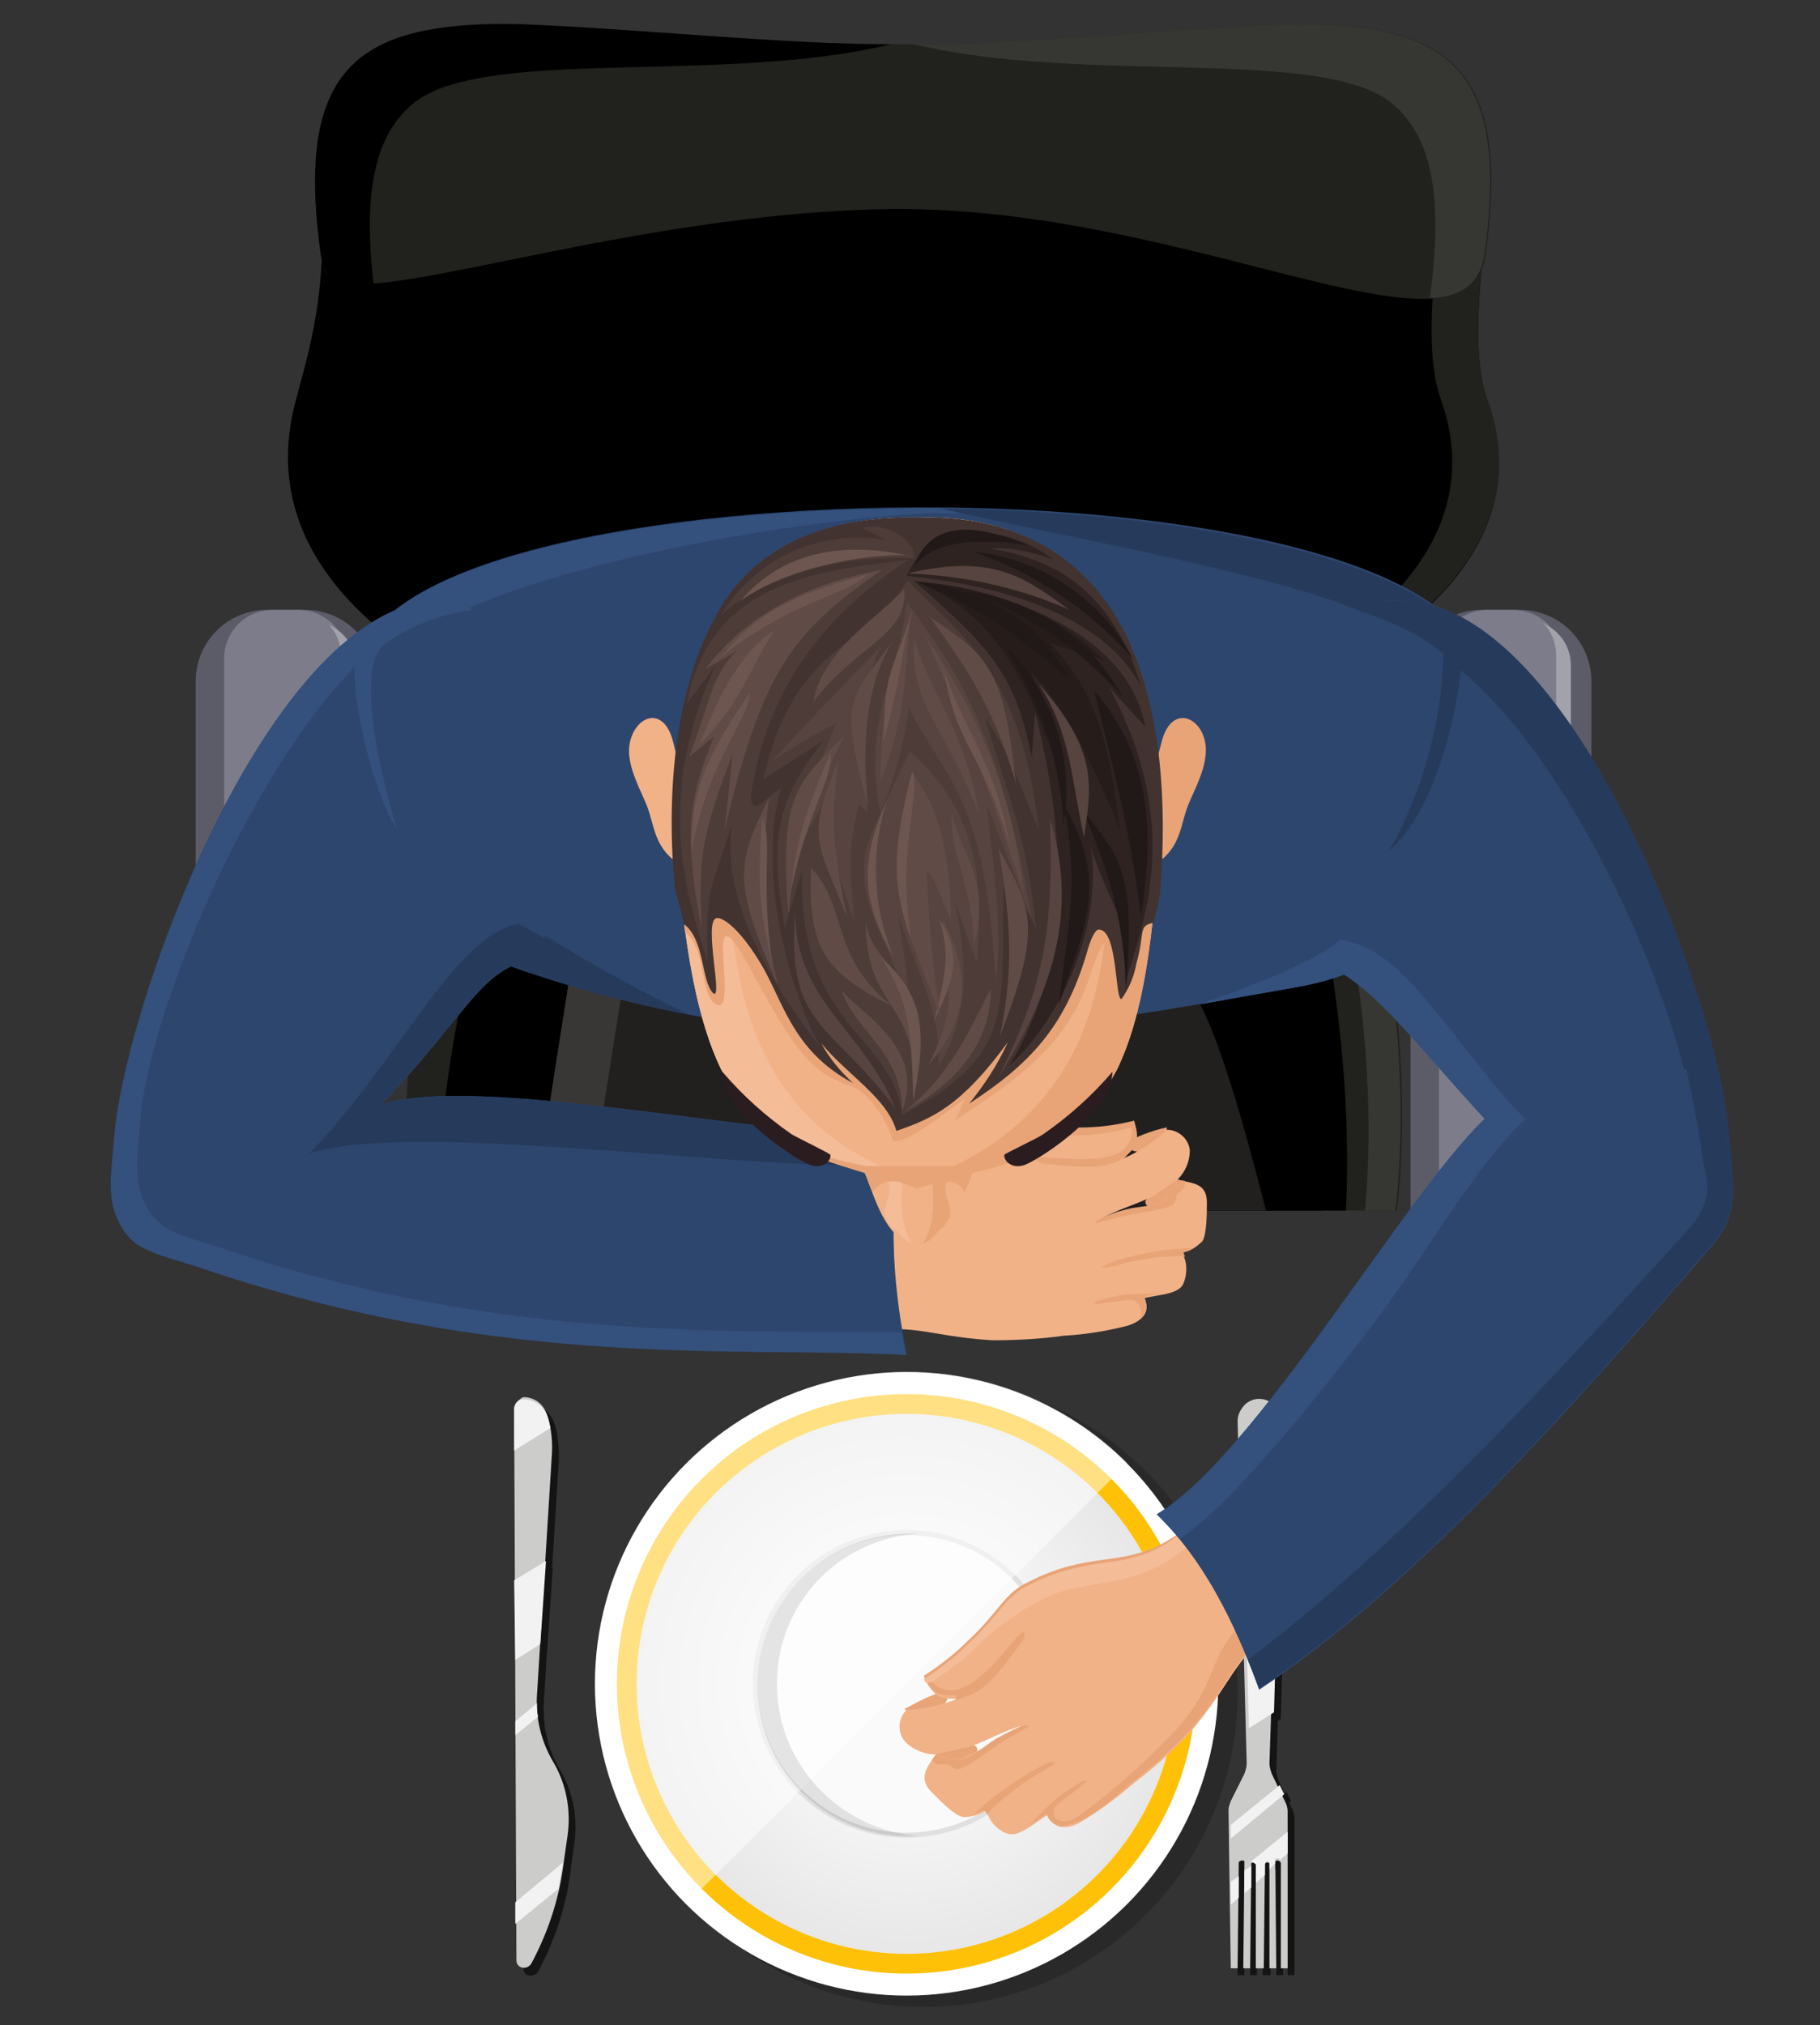 <?xml version="1.0" encoding="utf-8"?>
<!-- Generator: Adobe Illustrator 21.0.0, SVG Export Plug-In . SVG Version: 6.00 Build 0)  -->
<svg version="1.1" id="Capa_1" xmlns="http://www.w3.org/2000/svg" xmlns:xlink="http://www.w3.org/1999/xlink" x="0px" y="0px"
	 viewBox="0 0 160 178" style="enable-background:new 0 0 160 178;" xml:space="preserve">
<rect x="0" y="0" width="160" height="178" fill="#333333" stroke="none"/>
<style type="text/css">
	.st0{opacity:0.2;enable-background:new    ;}
	.st1{fill:#FFFFFF;}
	.st2{fill:url(#SVGID_1_);}
	.st3{fill:#FAFAFA;stroke:#E0E0E0;stroke-width:0.441;stroke-miterlimit:10;}
	.st4{fill:none;stroke:#FFC107;stroke-width:1.738;stroke-miterlimit:10;}
	.st5{opacity:0.5;fill:#FFFFFF;enable-background:new    ;}
	.st6{opacity:0.1;enable-background:new    ;}
	.st7{opacity:0.6;}
	.st8{fill:#CCCCCA;}
	.st9{fill:#F2F2F2;}
	.st10{clip-path:url(#SVGID_3_);}
	.st11{fill:#21211D;}
	.st12{fill:#363632;}
	.st13{fill:#5C5C69;}
	.st14{fill:#7C7C8A;}
	.st15{fill:#A2A2AB;}
	.st16{fill:#21201F;}
	.st17{fill:#383735;}
	.st18{fill:#E8A477;}
	.st19{fill:#F1B287;}
	.st20{fill:#2D466E;}
	.st21{fill:#34507D;}
	.st22{fill:#263B5C;}
	.st23{fill:#F4BC97;}
	.st24{fill:#2B1C1F;}
	.st25{fill:#423330;}
	.st26{fill:#4D3C38;}
	.st27{fill:#2E2321;}
	.st28{fill:#57433F;}
	.st29{fill:#614B47;}
	.st30{fill:#6E5650;}
	.st31{fill:#211918;}
	.st32{fill:#261D1B;}
</style>
<title>Mesa de trabajo 1</title>
<g>
	<circle class="st0" cx="81.2" cy="148.8" r="27.6"/>
	<circle class="st1" cx="79.7" cy="148" r="27.4"/>
	
		<radialGradient id="SVGID_1_" cx="79.704" cy="32.002" r="24.667" gradientTransform="matrix(1 0 0 -1 0 180)" gradientUnits="userSpaceOnUse">
		<stop  offset="0" style="stop-color:#FFFFFF"/>
		<stop  offset="0.485" style="stop-color:#F5F5F5"/>
		<stop  offset="1" style="stop-color:#E6E6E6"/>
	</radialGradient>
	<circle class="st2" cx="79.7" cy="148" r="24.7"/>
	<circle class="st3" cx="79.7" cy="148" r="13.3"/>
	<circle class="st4" cx="79.7" cy="148" r="24.6"/>
	<path class="st5" d="M99.1,128.6l-38.7,38.7c-10.7-10.7-10.7-28,0-38.7S88.4,117.9,99.1,128.6z"/>
	<path class="st6" d="M68.3,148c0-7.1,5.5-12.8,12.5-13.2c-0.3,0-0.6,0-0.9,0c-7.3,0-13.3,5.9-13.3,13.3s5.9,13.3,13.3,13.3
		c0.3,0,0.6,0,0.9,0C73.8,160.8,68.3,155.1,68.3,148z"/>
	<g id="XMLID_219_">
		<g class="st7">
			<path id="XMLID_267_" d="M108.8,173.6l0.6,0l0.1-9.2c0-0.1,0-0.2,0.1-0.2c0.1-0.1,0.3-0.1,0.4,0l-0.1,9.4l0.6,0l0.1-9.2l0,0
				c0.1-0.2,0.4-0.1,0.4,0.1l0,9.1l0.7,0l0.1-9.1c0-0.2,0.3-0.3,0.4-0.1l0,0l0,9.2l0.6,0l-0.1-9.4c0.1-0.1,0.3-0.1,0.4,0
				c0.1,0.1,0.1,0.1,0.1,0.2l0,9.2l0.6,0l0-13.8c0-0.3-0.1-0.6-0.2-0.8l-1.2-2.5c-0.1-0.3-0.2-0.6-0.2-0.9l1-30.1
				c0-0.6-0.2-1.1-0.7-1.5l0,0c-0.7-0.6-1.7-0.6-2.4,0l0,0c-0.4,0.4-0.7,0.9-0.7,1.5l0.8,30.1c0,0.3-0.1,0.6-0.2,0.9l-1.2,2.4
				c-0.1,0.3-0.2,0.5-0.2,0.8L108.8,173.6z"/>
			<polygon id="XMLID_266_" points="110.2,145.6 110.4,152.5 112.6,151.1 112.8,144 			"/>
			<path id="XMLID_265_" d="M109.9,134.3l3.3-2.1l0.2-6.6c0-0.2,0-0.3,0-0.5l-3.7,2.3L109.9,134.3z"/>
			<polygon id="XMLID_264_" points="108.8,162.2 113.5,158.3 113.1,157.5 108.9,161.1 			"/>
			<polygon id="XMLID_263_" points="108.8,168 109.5,167.4 109.5,165.5 108.8,166 			"/>
			<path id="XMLID_262_" d="M111,164.5l0,1.6l0.8-0.7l0-1c0-0.2,0.3-0.3,0.4-0.1l0,0l0,0.6l0.5-0.5l0-0.4c0.1-0.1,0.3-0.1,0.4,0
				c0,0,0,0,0,0.1l0.7-0.6l0-1.9l-3.2,2.6C110.9,164.4,111,164.4,111,164.5z"/>
			<polygon id="XMLID_261_" points="110.6,166.5 110.6,164.6 110,165 110,167 			"/>
		</g>
		<g>
			<g>
				<path id="XMLID_253_" class="st8" d="M108.2,173l0.6,0l0.1-9.2c0-0.1,0-0.2,0.1-0.2c0.1-0.1,0.3-0.1,0.4,0l-0.1,9.4l0.6,0
					l0.1-9.2l0,0c0.1-0.2,0.4-0.1,0.4,0.1l0,9.1l0.7,0l0.1-9.1c0-0.2,0.3-0.3,0.4-0.1l0,0l0,9.2l0.6,0l-0.1-9.4
					c0.1-0.1,0.3-0.1,0.4,0c0.1,0.1,0.1,0.1,0.1,0.2l0,9.2l0.6,0l0-13.8c0-0.3-0.1-0.6-0.2-0.8l-1.2-2.5c-0.1-0.3-0.2-0.6-0.2-0.9
					l1-30.1c0-0.6-0.2-1.1-0.7-1.5l0,0c-0.7-0.6-1.7-0.6-2.4,0l0,0c-0.4,0.4-0.7,0.9-0.7,1.5l0.8,30.1c0,0.3-0.1,0.6-0.2,0.9
					l-1.2,2.4c-0.1,0.3-0.2,0.5-0.2,0.8L108.2,173z"/>
				<polygon id="XMLID_252_" class="st9" points="109.6,145 109.8,151.9 112,150.5 112.2,143.4 				"/>
				<path id="XMLID_251_" class="st9" d="M109.3,133.7l3.3-2.1l0.2-6.6c0-0.2,0-0.3,0-0.5l-3.7,2.3L109.3,133.7z"/>
				<polygon id="XMLID_246_" class="st9" points="108.2,161.6 112.9,157.7 112.5,156.9 108.2,160.4 				"/>
				<g id="XMLID_220_">
					<polygon id="XMLID_238_" class="st9" points="108.2,167.4 108.9,166.8 108.9,164.9 108.2,165.4 					"/>
					<path id="XMLID_222_" class="st9" d="M110.4,163.9l0,1.6l0.8-0.7l0-1c0-0.2,0.3-0.3,0.4-0.1l0,0l0,0.6l0.5-0.5l0-0.4
						c0.1-0.1,0.3-0.1,0.4,0c0,0,0,0,0,0.1l0.7-0.6l0-1.9l-3.2,2.6C110.3,163.8,110.4,163.8,110.4,163.9z"/>
					<polygon id="XMLID_221_" class="st9" points="110,165.9 110,164 109.4,164.4 109.4,166.4 					"/>
				</g>
			</g>
		</g>
	</g>
	<g id="XMLID_159_">
		<g class="st7">
			<path id="XMLID_218_" d="M45.8,124.4L46,173c0,0.7,0.9,0.9,1.3,0.3l0,0c1.4-2.6,2.4-5.5,2.8-8.5l0.4-2.8c0.3-2.2-0.1-4.5-1.3-6.5
				l0,0c-1-1.7-1.5-3.7-1.4-5.7l1.3-21c0.1-1.3,0-2.5-0.4-3.7l0,0c-0.3-1-1.1-1.6-2.1-1.6l0,0C46.2,123.6,45.8,124,45.8,124.4z"/>
			<polygon id="XMLID_217_" points="45.9,139.6 45.9,146.5 48.1,145.1 48.6,137.8 			"/>
			<path id="XMLID_216_" d="M46.6,123.6c-0.5,0-0.8,0.4-0.8,0.9l0,3.6l3.2-2c-0.1-0.3-0.1-0.5-0.2-0.8
				C48.5,124.2,47.6,123.6,46.6,123.6z"/>
			<path id="XMLID_195_" d="M47.8,150.3l-1.9,1.6l0,1.2l2-1.6C47.8,151.1,47.8,150.7,47.8,150.3z"/>
			<path id="XMLID_194_" d="M46,167.8l0,1.9l3.8-3.1c0.1-0.6,0.2-1.2,0.3-1.8l0.1-0.5L46,167.8z"/>
		</g>
		<g>
			<g>
				<path id="XMLID_193_" class="st8" d="M45.2,123.8l0.2,48.5c0,0.7,0.9,0.9,1.3,0.3l0,0c1.4-2.6,2.4-5.5,2.8-8.5l0.4-2.8
					c0.3-2.2-0.1-4.5-1.3-6.5l0,0c-1-1.7-1.5-3.7-1.4-5.7l1.3-21c0.1-1.3,0-2.5-0.4-3.7l0,0c-0.3-1-1.1-1.6-2.1-1.6l0,0
					C45.6,123,45.2,123.4,45.2,123.8z"/>
				<polygon id="XMLID_192_" class="st9" points="45.2,138.9 45.3,145.9 47.5,144.5 48,137.2 				"/>
				<path id="XMLID_163_" class="st9" d="M46,123c-0.5,0-0.8,0.4-0.8,0.9l0,3.6l3.2-2c-0.1-0.3-0.1-0.5-0.2-0.8
					C47.9,123.6,47,123,46,123z"/>
				<path id="XMLID_162_" class="st9" d="M47.2,149.7l-1.9,1.6l0,1.2l2-1.6C47.2,150.5,47.2,150.1,47.2,149.7z"/>
				<path id="XMLID_161_" class="st9" d="M45.3,167.2l0,1.9l3.8-3.1c0.1-0.6,0.2-1.2,0.3-1.8l0.1-0.5L45.3,167.2z"/>
			</g>
		</g>
	</g>
</g>
<g>
	<defs>
		<rect id="SVGID_2_" x="5" y="1" width="149.9" height="105.4"/>
	</defs>
	<clipPath id="SVGID_3_">
		<use xlink:href="#SVGID_2_"  style="overflow:visible;"/>
	</clipPath>
	<g class="st10">
		<path class="st11" d="M44.5,61.4c2.2-3.3,19.6-5.7,37-5.1c15.8,0.5,31.5,3.5,35.6,10.3c7,11.7,12.4,59.7-9.3,60.8
			c-22.4,1.2-38,0.7-60.4-1.1C28.4,122.4,36.2,74.2,44.5,61.4z"/>
		<path d="M50,61.4c2.1-3.2,15.6-5.7,30.5-5.1c13.6,0.5,28.1,3.5,31.6,10.3c6,11.7,12.8,60.3-5.8,61.4c-19.3,1.2-40-1.5-59.3-3.3
			C30.8,120.8,41.3,74.2,50,61.4z"/>
		<path class="st12" d="M45.4,60.5c4.3-2.9,20.2-4.8,36-4.2S113,59.8,117,66.6c6.6,11.1,11.8,55-6.2,60.3c14.6-8.9,9.6-48.6,3.4-59
			c-4.1-6.8-19.8-9.8-35.6-10.3C65.2,57.1,51.9,58.4,45.4,60.5z"/>
		<path d="M25.9,35.6c1-3.9,2.7-8.9,2.4-16.6C27.8,6.3,34,3.9,49.5,4.9c12.6,0.8,21.2,0,30.9,0c8.9,0,21.1,0.8,30.1,0.5
			c10.7-0.4,20.4,2.3,20.2,12.4c-0.1,4.4-1.7,12.5,0.1,17.5c8.2,23.3-37.6,35.3-56.4,33.5C57.6,68.8,20.2,58.3,25.9,35.6z"/>
		<path class="st11" d="M110.2,5.3h0.3c10.7-0.4,20.4,2.4,20.2,12.4c-0.1,4.4-1.7,12.5,0.1,17.5c8,22.5-34.6,34.5-54.4,33.7
			c21-0.8,57.7-12.6,50.3-33.7c-1.8-5-0.2-13.1-0.1-17.5C126.8,8.9,119.3,5.7,110.2,5.3z"/>
		<path class="st13" d="M23.5,53.6h3.3c3.5,0,6.3,2.8,6.3,6.3v62.5c0,3.5-2.8,6.3-6.3,6.3h-3.3c-3.5,0-6.3-2.8-6.3-6.3V59.9
			C17.2,56.4,20,53.6,23.5,53.6z"/>
		<path class="st14" d="M24,53.6h2.2c2.4,0,4.3,1.9,4.3,4.3v66.4c0,2.4-1.9,4.3-4.3,4.3H24c-2.4,0-4.3-1.9-4.3-4.3V57.9
			C19.7,55.5,21.6,53.6,24,53.6z"/>
		<path class="st15" d="M27,127.1h-2.2c-1.2,0-2.3-0.5-3.2-1.4c0.6,0.3,1.2,0.4,1.9,0.4h2.2c2.3,0,4.3-1.8,4.3-4.2V57.7
			c0-1-0.4-2.1-1.1-2.8c1.5,0.7,2.4,2.1,2.4,3.7v64.3C31.3,125.3,29.4,127.1,27,127.1z"/>
		<path class="st13" d="M130.3,53.6h3.3c3.5,0,6.3,2.8,6.3,6.3v62.5c0,3.5-2.8,6.3-6.3,6.3h-3.3c-3.5,0-6.3-2.8-6.3-6.3V59.9
			C124,56.4,126.8,53.6,130.3,53.6z"/>
		<path class="st14" d="M130.8,53.6h2.2c2.4,0,4.3,1.9,4.3,4.3v66.4c0,2.4-1.9,4.3-4.3,4.3h-2.2c-2.4,0-4.3-1.9-4.3-4.3V57.9
			C126.5,55.5,128.4,53.6,130.8,53.6z"/>
		<path class="st15" d="M133.8,127.1h-2.2c-1.2,0-2.3-0.5-3.2-1.4c0.6,0.3,1.2,0.4,1.9,0.4h2.2c2.3,0,4.3-1.8,4.3-4.2V57.6
			c0-1.1-0.4-2.1-1.1-2.8c1.5,0.7,2.4,2.1,2.4,3.7v64.4C138.1,125.2,136.2,127.1,133.8,127.1z"/>
		<path class="st11" d="M28.5,23.6C25.4,7.6,31.8,1,47.3,2.2c12.7,1,23.5,1.7,33.2,1.7c8.9,0,21.9-1.3,30.8-1.7
			c15.6-0.7,21.7,3,19.3,20.2c-1.5,10.9-26.7-4.8-53.6-4C52.2,19.1,29.4,28.4,28.5,23.6z"/>
		<path class="st12" d="M80.4,3.9c8.9,0,21.9-1.3,30.8-1.7c15.6-0.7,21.7,3,19.3,20.2c-0.4,2.6-2.1,3.7-4.8,3.8l0,0
			c1.2-8.8,0.2-14.1-3.2-17C116.6,4,95.4,7.5,80.4,3.9z"/>
		<path d="M78.3,3.9c-8.9,0-21.8-1.3-30.8-1.7c-15.6-0.7-21.7,3-19.3,20.2c0.4,2.6,2,3.7,4.8,3.8l0,0c-1.2-8.8-0.2-14.1,3.2-17
			C42.2,4,63.4,7.5,78.3,3.9z"/>
		<path class="st16" d="M55,69.8l25.8,10c15.1-4.4,16.2-6.2,21.6-4C113,80.3,114,96.6,117.3,112c3.4,15.7,9,26.1,5.4,36.8
			c-6.5,18.9-15.8,11.4-19.6,3.5c-3.4-7.2-8-22.4-12.8-34.2c-2.6-6.4-2.9-12.2-6.7-14c-3.3-1.6-5.5-1.2-6.7,0.3
			c-0.4,0.5-1.9,7.8-3.7,16.9c-4.9,25.3-7.2,34.2-12.6,36.8c-8.6,4.1-12.5,1.1-15.4-3.7c-4.9-8,1.5-47.1,5.2-70.5
			C51.8,75,50.1,73.2,55,69.8z"/>
		<path d="M95.2,75.4c2.4-0.8,5-0.6,7.3,0.5c10.6,4.5,11.5,20.8,14.9,36.2c3.4,15.7,9,26.1,5.4,36.7s-8.1,12.9-12.1,11.5
			c2.6-1.3,5.1-4.7,7.3-11.1c1.6-4.5-1.6-21.4-5.2-36.6c-3.2-13.6-6.7-25.7-8.9-26.2c-8.1-2-30.7,2.7-48.6-4.4
			C54.3,81.6,96,75.6,95.2,75.4L95.2,75.4z M84.3,104c-1.8-3-5.5-3.2-8.3-2.2c-6,2.3-6.3,14.1-7.4,19.8
			c-4.9,25.3-7.2,34.2-12.6,36.8c-1.2,0.6-2.5,1.1-3.9,1.4c2.2,0.4,5-0.1,8.6-1.8c5.4-2.6,7.7-11.5,12.6-36.8
			c1.8-9.1,3.3-16.4,3.7-16.9C77.2,104.2,79.5,102,84.3,104z"/>
		<path class="st17" d="M55,69.8l4.5,1.9c-5,3.3-3.2,5.2-4.6,14c-3.7,23.4-10.1,62.4-5.2,70.4c0.8,1.4,1.8,2.7,3,3.8
			c-3.5-0.3-5.7-2.6-7.5-5.6c-4.9-8,1.5-47.1,5.2-70.5C51.8,75,50.1,73.2,55,69.8z"/>
	</g>
</g>
<g>
	<path class="st18" d="M100.9,106c-0.2-0.1-0.3-0.4-0.1-0.6c0,0,0,0,0,0c0.5-0.7,2.7-1.5,2.9-1.7c-0.1,0.4,0.1,0.7-0.2,1.1
		c-0.3,0.5-0.8,0.8-1.3,1.1C101.7,106.2,101.3,106.2,100.9,106z"/>
	<path class="st18" d="M99.5,101.1c-0.2-0.1-0.3-0.4-0.2-0.6c0,0,0,0,0-0.1c0.5-0.6,3-1.3,3.3-1.3c-0.1,0.4,0.1,0.7-0.2,1.1
		c-0.4,0.4-0.9,0.7-1.4,0.9C100.5,101.3,100,101.3,99.5,101.1z"/>
	<path class="st19" d="M74.1,117.2c6.7-1,7,0.2,13.1,0.6c2.1,0,4.2-0.1,6.3-0.4c1.9-0.1,3.8-0.4,5.7-0.9c1.2-0.4,2-1.2,1.4-2.4
		c1.1-0.3,2.9-0.3,3.4-1.2c0.4-0.9,0.4-2-0.1-2.8c0.7-0.1,1.3-0.5,1.8-1c0.4-0.6,0.4-2.6,0.4-3.4c0-1.7-1.2-1.7-2.6-2
		c0.7-0.7,1.1-1.6,1.1-2.6c-0.1-1-1-1.8-2-1.8c-1.1,1-2.4,1.9-3.8,2.5c0.9-0.9,1.4-1.2,0.8-3.2c-1.6,0.4-3.2,0.6-4.8,0.6
		c-3.5,0.1-4.9-0.6-6.9,0.1c-7.1,2.3-6.1,6.1-13.8,5.3L74.1,117.2z M103.4,104c-0.2,0.7-0.7,1.2-1.3,1.6c-1.7,0.7-3.5,1.2-5.4,1.6
		c1.2-0.8,3.7-1.5,4.7-2.1C102,104.7,102.7,104.3,103.4,104L103.4,104z"/>
	<path class="st18" d="M100.2,115.9c0.6-0.5,0.7-1.2,0.4-1.9c0.5-0.2,1.1-0.2,1.7-0.3c-1.2,0-2.3,0-3.5,0.1c-0.3,0-2.4,0.5-2.5,0.6
		c-0.4,0.4,0.8,0.1,1.8,0c0.5-0.1,1.1-0.2,1.6-0.1c0.4,0.2,0.7,0.7,0.6,1.2C100.3,115.6,100.2,115.8,100.2,115.9L100.2,115.9z
		 M104.2,110.5c-0.1-0.2-0.1-0.3-0.2-0.5c0.4-0.1,0.7-0.2,0.9-0.3h-0.5c-1.9,0.1-3.8,0.4-5.6,0.9c-1.1,0.3-2,0.7-1.9,0.8
		c0.6,0,1.1-0.1,1.7-0.3c1.8-0.5,3.6-0.7,5.4-0.7C104,110.4,104.1,110.4,104.2,110.5L104.2,110.5z M104.2,103.8l-0.6-0.1l0.1-0.1
		l0,0c-0.7,0.4-1.3,0.8-1.9,1.3l1.7-0.9c-0.5,0.7-0.7,1.2-1.2,1.5c-0.9,0.6-2.2,0.5-3.3,0.8c-0.8,0.2-2.6,0.8-2.7,1.2
		c0,0.1,1.7-0.5,2.9-0.7c1.5-0.3,3.2-0.5,3.9-0.9c0.3-0.2,0.2-0.6,0.4-0.9s0.6-0.4,0.6-0.7C104.2,104.1,104.2,103.9,104.2,103.8
		L104.2,103.8z M99.1,101.6c-2,1.3-3.8,1-7.2,0.7c-0.8-0.1-1.5-0.7-0.2-0.6c1.9,0.1,5,0.5,6.7-0.4c0.8-0.5,1.2-1.3,1.1-2.2
		c-1.6,0.4-3.2,0.7-4.9,0.7c-2.5,0.1-4.9,0.5-7.3,1.3c-3.9,1.4-6.1,6.8-13.1,5.1v-1.7c7.7,0.8,6.7-3.1,13.8-5.3
		c2-0.6,3.4,0.1,6.9-0.1c1.6,0,3.2-0.2,4.8-0.6c0.6,1.9,0.1,2.3-0.8,3.2L99.1,101.6z"/>
	<path class="st20" d="M113.8,86.8c-24.9,4.4-40.6,7.2-66.9-1.2c-14.1-4.5-15.5-14.7-15.5-26.2c0-10.1,26-15,51.4-14.8
		c24.2,0.2,47.4,5.4,47.2,15C129.8,68.7,130.9,83.8,113.8,86.8z"/>
	<path class="st21" d="M31.4,63.5c-0.1-1.3-0.1-2.7-0.1-4c0-10.1,26-15,51.4-14.8c24.2,0.2,47.4,5.4,47.2,15c0,2.3,0,4.9-0.2,7.7
		c0-1.2,0.1-2.4,0.1-3.5c0.4-9.6-22.1-18-46.2-18.8c-6-0.2-28.9,2.6-42.3,8.3c-6,2.5-9.9,6.3-10,9.4L31.4,63.5z"/>
	<path class="st22" d="M60.6,89.2c-4.7-0.9-9.3-2.1-13.8-3.6C35.4,82,32.3,74.6,31.5,65.8c5.1,6.6,10.5,12.5,13.8,14.8
		C50.3,83.8,55.4,86.7,60.6,89.2z"/>
	<path class="st22" d="M82.7,44.7c19.8,0.2,38.9,3.7,45.2,10.2l-7.2-0.6c-3.5-2-12.5-4.1-20.6-5.9C93.1,46.9,87,45.7,82.7,44.7z"/>
	<path class="st20" d="M47.6,84.1c-5.5,0.9-6.1,4.7-14.1,13c8.2-2.8,34.1,2.9,46.1,2.9c-1.9,6.8-0.8,14.5,0.1,19
		c-14.7-0.8-35.3,1.4-61.9-7.6c-4.5-1.5-6.2-1.5-7.5-4.4c-0.9-1.9-0.5-4.3-0.2-7.7c1.3-12.7,15-49.2,30.5-46.4l11,8L47.6,84.1z"/>
	<path class="st21" d="M79.3,117.1c0.1,0.7,0.2,1.4,0.4,2c-14.7-0.8-35.3,1.4-61.9-7.6c-4.5-1.5-6.2-1.5-7.5-4.4
		c-0.9-1.9-0.5-4.3-0.2-7.7c1.3-12.7,15-49.3,30.5-46.5l0.9,0.7c-2.8,0.4-5.4,1.4-7.7,3c-0.8,0.6-2.7,3.3,1.1,16.3
		c-2.3-3.5-4-12-3.7-14.3C21.5,68.5,13.3,89,12.4,97.8c-0.3,3.4-0.7,5.7,0.2,7.7c1.4,2.9,3,2.9,7.5,4.4
		C44.2,118,64.8,116.9,79.3,117.1z"/>
	<path class="st22" d="M47.6,84.1c-5.5,0.9-6.1,4.7-14.1,13c8.2-2.8,34.1,2.9,46.1,2.9c-0.3,1.3-0.6,2.6-0.8,3.9
		c-1.3-0.5-2.8-1-4.5-1.5c-11.9,0-38.9-3.8-47.1-1c8-8.4,12.9-19.3,18.4-20.2l2.5,1.4L47.6,84.1z"/>
	<path class="st18" d="M85.9,153.9c0.1-0.2-0.1-0.5-0.3-0.5c0,0,0,0,0,0c-0.8-0.1-3.1,0.9-3.3,0.9c0.3,0.2,0.5,0.6,1,0.7
		c0.6,0.1,1.2,0,1.7-0.2C85.4,154.6,85.7,154.3,85.9,153.9z"/>
	<path class="st18" d="M83.3,149.3c0.1-0.2-0.1-0.5-0.3-0.5c0,0,0,0-0.1,0c-0.8-0.1-3.1,1.3-3.4,1.4c0.3,0.2,0.5,0.6,1,0.6
		c0.6,0,1.2-0.1,1.7-0.4C82.7,150.2,83.1,149.8,83.3,149.3z"/>
	<path class="st19" d="M113,142c-5.2,4.6-4.4,5.6-8.5,10.4c-1.5,1.6-3.1,3-4.8,4.3c-1.5,1.3-3.1,2.5-4.8,3.5
		c-1.1,0.6-2.3,0.6-2.8-0.7c-1,0.6-2.4,1.9-3.4,1.7c-1-0.3-1.7-1.1-2-2.1c-0.6,0.4-1.3,0.6-2,0.6c-0.8-0.1-2.2-1.6-2.8-2.2
		c-1.2-1.2-0.4-2.2,0.4-3.3c-1,0-2-0.4-2.7-1.1c-0.7-0.8-0.7-2,0.1-2.8c1.6-0.1,3.1-0.4,4.5-1c-1.3,0-1.9,0.1-2.9-1.7
		c1.4-0.9,2.7-1.9,3.9-3.1c2.6-2.4,3.2-4,5-5c6.8-3.6,10.9,0.3,15.9-6L113,142L113,142z M82.6,154.3c0.7,0.3,1.4,0.4,2.1,0.2
		c1.8-0.8,3.5-1.7,5.1-2.8c-1.4,0.3-3.8,1.7-4.9,1.9C84.1,153.7,83.4,154,82.6,154.3z"/>
	<path class="st19" d="M113,142c-5.2,4.6-4.4,5.6-8.5,10.4c-1.5,1.6-3.1,3-4.8,4.3c-1.5,1.3-3.1,2.5-4.8,3.5
		c-1.1,0.6-2.3,0.6-2.8-0.7c-1,0.6-2.4,1.9-3.4,1.7c-1-0.3-1.7-1.1-2-2.1c-0.6,0.4-1.3,0.6-2,0.6c-0.8-0.1-2.2-1.6-2.8-2.2
		c-1.2-1.2-0.4-2.2,0.4-3.3c-1,0-2-0.4-2.7-1.1c-0.7-0.8-0.7-2,0.1-2.8c1.6-0.1,3.1-0.4,4.5-1c-1.3,0-1.9,0.1-2.9-1.7
		c1.4-0.9,2.7-1.9,3.9-3.1c2.6-2.4,3.2-4,5-5c6.8-3.6,10.9,0.3,15.9-6L113,142L113,142z M82.6,154.3c0.7,0.3,1.4,0.4,2.1,0.2
		c1.8-0.8,3.5-1.7,5.1-2.8c-1.4,0.3-3.8,1.7-4.9,1.9C84.1,153.7,83.4,154,82.6,154.3z"/>
	<path class="st18" d="M110.1,144.7c-2.3,2.5-2.5,4-5.7,7.6c-1.5,1.6-3.1,3-4.8,4.3c-1.3,1.1-6.3,5.9-7.6,2.8c0.3-0.1,1.2,1.5,3,0.1
		c3.1-2.3,6-4.9,8.6-7.7c4.1-4.8,1.9-6,7.1-10.6c0,0,0.3-0.4,0.9-1l0.9,2C111.7,143.1,110.9,143.9,110.1,144.7z"/>
	<path class="st18" d="M93.7,160.5c-0.7,0.1-1.5-0.3-1.7-1.1c-0.4,0.3-1,0.7-1.5,1c0.8-0.9,1.7-1.7,2.6-2.5c0.2-0.2,2.1-1.4,2.2-1.4
		c0.6-0.1-0.5,0.7-1.3,1.3c-0.5,0.3-0.9,0.7-1.3,1.1c-0.1,0.5,0,1,0.4,1.3C93.3,160.4,93.5,160.5,93.7,160.5L93.7,160.5z
		 M86.8,159.5c0-0.1,0.1-0.1,0.1-0.2c1.3-1.3,2.8-2.5,4.4-3.4c0.7-0.5,1.5-0.8,1.4-1s-1,0.2-2,0.8c-1.7,1-3.3,2.1-4.7,3.4l-0.4,0.4
		c0.3-0.1,0.6-0.3,0.9-0.4C86.6,159.2,86.7,159.3,86.8,159.5L86.8,159.5z M81.9,154.7l0.4-0.5h-0.1c0.8-0.2,1.6-0.4,2.4-0.4
		l-1.9,0.6c0.6,0.2,1.3,0.3,1.9,0.2c1.1-0.3,2-1.2,3-1.8c0.8-0.4,2.4-1.4,2.9-1.1c0.1,0-1.6,0.9-2.7,1.6c-1.3,0.9-2.7,2-3.5,2.2
		c-0.4,0.1-0.6-0.3-1-0.4s-0.7,0.1-1-0.1C82.1,154.9,82,154.8,81.9,154.7L81.9,154.7z M84,149.4c2.5-0.5,3.5-2,5.7-4.9
		c0.5-0.6,0.6-1.6-0.3-0.6c-1.3,1.5-3.3,4.1-5.2,4.6c-0.9,0.2-1.8-0.1-2.4-0.8c1.4-0.9,2.8-1.9,4-3.1c1.8-1.8,3.9-3.2,6.2-4.4
		c3.8-1.8,8.8-0.2,13.7-5.8l-0.4-1c-5.8,5.3-8.4,2.2-15.2,5.8c-1.9,1-2.4,2.6-5,5c-1.2,1.2-2.5,2.2-3.9,3.1c1,1.9,1.6,1.7,2.9,1.7
		L84,149.4z"/>
	<path class="st23" d="M81.4,147.9l-0.2-0.3c1.4-0.9,2.7-1.9,3.9-3.1c2.6-2.4,3.2-4,5-5c6.8-3.6,9.3-0.5,15.1-5.9l0.5,1
		c-4.9,5.5-9.8,3.9-13.7,5.8c-2.3,1.1-4.4,2.6-6.2,4.4c-1.2,1.2-2.6,2.2-4,3.1l0,0L81.4,147.9z"/>
	<path class="st20" d="M114.4,84.1c5.5,0.9,9.3,7,17.2,15.4l20.1,7.6c0.9-1.9,0.5-4.3,0.2-7.7c-1.3-12.7-15-49.2-30.5-46.5l-11,8
		L114.4,84.1z"/>
	<path class="st21" d="M117.9,85.5c3.9,2.4,7.6,7.5,13.8,14.1l2.7-0.7c-8.1-9.2-11-15.4-16.5-16.3L117.9,85.5z"/>
	<path class="st22" d="M149.2,106.1l2.6,1c0.9-1.9,0.5-4.3,0.2-7.7c-1.1-11.6-12.6-42.8-26.4-46.3c-1.3-0.4-2.8-0.4-4.1-0.2
		l-4.1-0.1c1.9,1,6.5,2,9.5,4.7c-0.2,6.1-1.8,12-4.8,17.3c4.2-3.5,6.1-12.8,6.3-15.9c10.6,8.8,19.6,30.4,20.6,40.1
		C149.4,102.1,149.7,104.3,149.2,106.1z"/>
	<path class="st20" d="M132.6,96.8c-6.1,2.9-21.3,30.6-30.9,36.3c4.8,4.6,7.5,11.3,9,15.4c11.4-7.6,22.7-19.1,39.8-39
		c2.9-3.4,1.6-6.3,1.3-9.3c-0.2-2-1.6-3.7-3.5-6.2L132.6,96.8z"/>
	<path class="st20" d="M132.6,96.8c-6.1,2.9-21.3,30.6-30.9,36.3c4.8,4.6,7.5,11.3,9,15.4c11.4-7.6,22.7-19.1,39.8-39
		c2.9-3.4,1.6-6.3,1.3-9.3c-0.2-2-1.6-3.7-3.5-6.2L132.6,96.8z"/>
	<path class="st21" d="M132.6,96.8c-6.1,2.9-21.3,30.6-30.9,36.3c0.7,0.7,1.4,1.4,2,2.2c4.7-3.3,11.3-11.5,16.4-18.1s9.7-15,14-18.8
		L132.6,96.8z"/>
	<path class="st22" d="M109.7,145.9c0.4,0.9,0.7,1.8,1,2.5c11.4-7.6,22.7-19.1,39.8-39c2.9-3.4,1.6-6.3,1.3-9.3s-3.2-4.9-4.1-8.9
		c0.5,2.6,1.6,7.6,1.8,9.4c0.3,3,1.7,4.4-1.3,7.7C132,126.2,121,137.3,109.7,145.9z"/>
	<path class="st19" d="M85.4,103c-1,2.7-2.4,6.4-4.7,6.3c-2.6,0-3.6-3.4-4.7-6.3l1.2-3.2l1.2-3.2h4.7l1.2,3.2L85.4,103z"/>
	<path class="st18" d="M81.1,109.3c0.9-1.3,1.2-3.5,0.7-6.2c0.2,0.4,1.5,0.1,1.6,0.4c-0.8,1.4,0.4,2.4,0.1,3.4
		c-0.2,0.5-0.5,0.9-0.9,1.2C82.2,108.4,82.1,109,81.1,109.3z"/>
	<path class="st23" d="M80.2,109.3c-0.9-1.3-1.2-3.5-0.7-6.2c-0.2,0.4-1.5,0.1-1.6,0.4c0.8,1.4-0.4,2.4-0.1,3.4
		c0.2,0.5,0.5,0.9,0.9,1.2C79.2,108.4,79.3,109,80.2,109.3z"/>
	<path class="st19" d="M72.1,101.8c-3.8-1.5-6.9-4.3-8.7-7.8c-2.1-4.3-3.1-10.5-3.6-16.2C59,68.8,60,59.2,64.2,52.7
		c3.2-4.9,9-7.4,16.6-7.2c9.2-0.3,15.3,4.2,18.2,11c2.7,6.2,3.3,14.2,2.6,21.7c-0.5,5.7-1.3,11.5-3.4,15.8c-1.9,3.6-5,6.3-8.7,7.8
		C83.9,104,77.7,104,72.1,101.8z"/>
	<path class="st23" d="M72.1,101.8c-3.8-1.5-6.9-4.3-8.7-7.8c-2.1-4.3-3.1-10.5-3.6-16.2C59,68.8,60,59.2,64.2,52.7
		c3-4.6,8.3-7.1,15.2-7.2c-11.1,6.7-16.7,14.8-15.2,34.3c0.6,8.1,2.7,18.9,15,23.4v0.2C76.8,103.2,74.4,102.7,72.1,101.8z"/>
	<path class="st18" d="M80.6,45.5h0.2c9.2-0.3,15.3,4.2,18.2,11c2.7,6.2,3.3,14.2,2.6,21.7c-0.5,5.7-1.3,11.5-3.4,15.8
		c-1.9,3.6-5,6.3-8.7,7.8c-2.5,0.9-5,1.5-7.7,1.6c11.8-4.7,14.8-13.9,15.4-21.9C98.8,61.6,92.1,52.2,80.6,45.5z"/>
	<path class="st18" d="M72.1,101.8c-1-0.4-1.9-0.9-2.8-1.4c0.3,0.2,0.6,0.3,0.9,0.4c1.9,0.8,3.9,1.3,6,1.7h9.1
		c1.9-0.2,3.8-0.6,5.6-1.3l0.6-0.2c-0.6,0.3-1.2,0.6-1.9,0.9c-1.3,0.5-2.7,0.9-4.1,1.2c-0.2,0.5-0.4,1.1-0.7,1.7
		c-0.6-1.2-1.8-1-3-0.7c-1.7,0.5-0.8,0.4-2.4-0.1c-1-0.4-2.1-0.1-2.7,0.8c-0.2-0.6-0.4-1.2-0.7-1.7l0,0
		C74.7,102.7,73.4,102.3,72.1,101.8z"/>
	<path class="st24" d="M91.7,99.7c2.3-1.6,4.3-3.4,6.1-5.5c-0.1,3.5-5.8,7.3-7.5,8.1c-1.3,0.6-2.1-0.3-2-0.8
		C88.3,101.4,91.3,100,91.7,99.7z"/>
	<path class="st24" d="M69.6,99.7c-2.3-1.6-4.3-3.4-6.1-5.5c0.1,3.5,5.8,7.3,7.5,8.1c1.3,0.6,2.1-0.3,2-0.8
		C73,101.4,70.1,100,69.6,99.7z"/>
	<path class="st18" d="M60.2,81.9c-0.1-1,0.1-2.5,0-3.5l39.9-0.7c-0.1,0.9,1.2,3.2,1.1,4.1c-1.4,0.3-0.8,1.1-1.5,3.8
		c-0.2,1.1-0.6,2.1-1.3,3.1c-0.6,0.2,0.5-6-1.2-5.9c-0.3,0-0.8,1.3-1.3,2.7c-1.9,6.3-6.5,9.4-12,13c0.6-1,0.7-1.6,0.9-1.9
		c-2.6,1.9-5,3.8-6.3,3.7c-0.5-1.8-1.6-3.4-3.1-4.6c-3.4-1.3-4.6-1.5-9.3-10.3s-1,3.9-3.1,2.9C61.5,87.6,62.1,83.2,60.2,81.9z"/>
	<path class="st18" d="M102.2,75.5c1.6-1.4,1.6-3,2.2-4.6c0.5-1.3,1.5-3,1.6-4.7c0.2-3-3-4.7-3.9-0.9
		C100.8,70.2,100.4,71.1,102.2,75.5z"/>
	<path class="st19" d="M59.1,75.5c-1.6-1.4-1.6-3-2.2-4.6c-0.5-1.3-1.5-3-1.6-4.7c-0.1-3,3-4.7,3.9-0.9
		C60.4,70.2,60.9,71.1,59.1,75.5z"/>
	<path class="st25" d="M60.1,81.2c-0.1-1-0.7-2.4-0.8-3.4c-0.8-8.9,0.2-18.6,4.5-25.1c3.3-4.9,9.2-7.4,16.9-7.2
		c9.4-0.3,15.6,4.2,18.6,11c2.8,6.2,3.3,14.2,2.7,21.7c-0.1,1-0.3,1.9-0.6,2.9c-1.4,0.3-0.7,0.8-1.5,3.6c-0.2,1.1-0.6,2.1-1.3,3.1
		c-0.6,0.2-0.3-6.1-2-6.1c-0.3,0-0.7,0.7-1.1,2.2c-1.9,6.3-4.9,9.6-10.3,13.1c1.3-1.6,2.5-3.4,3.4-5.4c-4.1,5.6-6.6,6.7-9.8,7.8
		c-0.8-2.9-4.4-5-6.6-7.7c0.7,1.3,1.7,2.5,2.8,3.5c-5.5-2.9-6.2-7.5-8.3-10.8c-1.8-2.9-3.2-3.8-3.7-3.7c-1.2,0.2,0.6,7.3-0.3,6.6
		C61.6,86.2,62,82.6,60.1,81.2z"/>
	<path class="st26" d="M91.3,72.9c-1.8-4.3-2.6-6.8-4.7-9.8c2.4,8.1,3.5,9.8,4.5,18.5l-2.8-5.5c-0.5,12.2,1.6,16.4-9,21.9
		c-0.9-7.3-9.1-7.5-8.8-21.5L69,81.6c-1.1-6.8-1.4-10.5,3.4-16.5l-5.3,3.4c2.7-11.9,8.6-11.1,12.7-17.5
		C83.9,55.5,89.8,58.6,91.3,72.9z"/>
	<path class="st27" d="M98.9,86.4c1.7-5.4,5.1-14-1.4-26l3.2,3.5C99,55.4,88.8,52.1,80.4,51.1c6.5,5.7,8.9,8.1,10.3,15.5l0.3-4
		c3.6,14.2,2.1,24-2.3,31.1c4.8-4.4,8.2-12.5,7.2-19.2C98,80.8,99,79.7,98.9,86.4z"/>
	<path class="st28" d="M75.1,81c-0.3-5.1-0.7-5.2,0.4-10.3l0.8,0.8c-0.7-6.6-1.7-8.3,1.2-14.8c-3.2,3.4-6.6,6.8-9.7,10.3
		c1.8-1.3,3.7-2.4,5.7-3.4c-2,4.9-3.5,8.2-4,13.7c1.1-3.8,1.6-4.5,3.6-8C73.1,75.8,73,74.8,75.1,81z"/>
	<path class="st28" d="M82.5,93.8c2.3-4.1,2.9-7.8,1.4-14.7c0,0,1.7,5,2,5.5c0.6-7.5,0-13.2-5.9-18.6c-1,2.2-2.5,5.1-3.4,7.3
		c-2.4,5.9,2.4,9.7,3.2,15.9c0.1-4.1-0.3-4.6-0.8-8.6C80.8,85.7,82.8,89.3,82.5,93.8z"/>
	<path class="st26" d="M62.2,84.5c-1.7-5.4-4.8-14.1,0.7-26l-2.5,3.3c2-10.6,11.1-11.6,19.5-12.6C72,54.3,67.4,61.1,66.1,69.4
		c-0.4,2.8,1.2,0.8,2.6-0.2c-2.4,7.8,1.2,19.2,3.6,23.1c-4.6-5.9-8.8-13-8-19.7C62.3,78.9,62.1,77.8,62.2,84.5z"/>
	<path class="st29" d="M79.5,51.8c0.3,4.1-4.1,4.8-8,9.9C72.3,57.2,77,54.4,79.5,51.8z"/>
	<path class="st29" d="M74,87.1c1.3,3.7,5.3,5.3,5.3,10.6C81.3,92.3,76.4,89.6,74,87.1z"/>
	<path class="st29" d="M87.1,86.9c-1.7,3.3-3.5,7.6-7.6,10.8C84.6,94.9,87.1,91.3,87.1,86.9z"/>
	<path class="st29" d="M80.5,95.6c2.1-9.9-3.9-10.1-4.4-14.7C76.1,88.7,80.4,87.7,80.5,95.6z"/>
	<path class="st29" d="M82.9,80.9c0,3.7,1.9,6.7-1.3,12.7C85.6,89.2,85,84.8,82.9,80.9z"/>
	<path class="st29" d="M71.3,76.3c3.1,3,1.7,7.9,7.1,12.1C72.4,85.5,71,83.1,71.3,76.3z"/>
	<path class="st29" d="M87.9,91.1c3.7-9.6,2.9-11-0.1-16.5C88.8,80.8,89.2,84.8,87.9,91.1z"/>
	<path class="st29" d="M69.3,80.4c-0.7-10.2,0.4-11.3,4.9-15.7C71.4,70.3,69.9,74.1,69.3,80.4z"/>
	<path class="st29" d="M83.7,71.5c-0.3,3.5,1.8,6.1,1.9,11.6C87.2,77.3,84.4,75,83.7,71.5z"/>
	<path class="st30" d="M80.3,96.8c0.8-5.1,1.6-8.7-2.8-12.6C79.9,88,80.1,90.2,80.3,96.8z"/>
	<path class="st30" d="M82.1,89.8c1.5-3.3,2.7-5.5,0.5-9C83.5,83.9,83.2,85.4,82.1,89.8z"/>
	<path class="st29" d="M82.7,89.4c-3.7-9.8-5.2-11.3-2.5-21.6c0.5,1.3,3.3,3.3,3.4,13.1c-1.3-3.1-1.6-4-2.1-4.3
		C81.6,80.9,82,85.2,82.7,89.4z"/>
	<path class="st30" d="M80.1,82.6c-1.6-4.6-1.8-7.5,0.1-14.8C81,70,78.8,74.4,80.1,82.6z"/>
	<path class="st30" d="M78.6,84.2c-2.6-4.6-3.3-8-0.6-13.9C76.5,74.8,76.7,79.8,78.6,84.2z"/>
	<path class="st28" d="M90.7,80.8c-2.6-15-5.6-20.7-11-27.9c-0.5,6-4,10.2-2.3,18.6c1.2-3,2.1-6.1,2.5-9.3c3.1,6.3,6.8,7.7,7.6,24
		c0.8-4-0.4-11.5-0.7-15.4L90.7,80.8z"/>
	<path class="st29" d="M89.3,68.8c-1.1-10.2-2.4-11.1-7.6-14.6C85.4,59.2,87.5,62.7,89.3,68.8z"/>
	<path class="st29" d="M90,78.6c-1.1-10.2-4.8-16.9-8.7-22.8C84.6,63.2,87.5,70.8,90,78.6z"/>
	<path class="st29" d="M77.4,68.7c0-6.3,1-9.5,2.8-15.2C79.3,58.7,80.2,61.3,77.4,68.7z"/>
	<path class="st30" d="M77.7,65.2c0-6.3,0.7-5.9,2.6-11.7C79,58,79.9,56.4,77.7,65.2z"/>
	<path class="st29" d="M86.1,71.6c-3.5-8.7-5.9-9.2-5.8-15.5C82.3,62,84.6,63.7,86.1,71.6z"/>
	<path class="st30" d="M88.8,74.4c-2.4-8.3-4.8-8.8-5.8-15.5C85,64.9,87.3,66.5,88.8,74.4z"/>
	<path class="st29" d="M76.3,70.9c-2.7-9.9-1.4-9.5,2.2-14.6C76.3,59.9,75.7,64.5,76.3,70.9z"/>
	<path class="st29" d="M74.5,80.7c-2.8-7.1-3.6-6.9-0.8-13.9C73.1,71.7,73.1,74.4,74.5,80.7z"/>
	<path class="st30" d="M69.5,78.5c0.6-5.1,1.3-7.1,3.5-12.3C73.3,68.5,71,71,69.5,78.5z"/>
	<path class="st27" d="M100.3,60.3c-4.3-8-17.2-9.3-20.6-9.7c2.5-5.5,9.4-4.2,12.9-1.4c-1.8-0.7-3.7-1.1-5.6-1
		C93.2,49.2,97.9,52.3,100.3,60.3z"/>
	<path class="st28" d="M87.7,94.8c5.4-8.4,6.9-15.3,4.6-22.9C92.6,81.1,92,86.4,87.7,94.8z"/>
	<path class="st31" d="M100.3,80.5c1.4-8.5,0.4-14.5-4.1-19.8C97.8,67.5,99.2,72,100.3,80.5z"/>
	<path class="st31" d="M93.1,88.3c2.2-6.8,4.5-10.6,0.4-17.6C94.9,77.9,93.9,80.9,93.1,88.3z"/>
	<path class="st31" d="M99,87.2c0.8-10.4-0.3-11.6-3.8-16C97.6,77,98.8,80.8,99,87.2z"/>
	<path class="st32" d="M98.5,73c-0.8-4.9-1.1-11.2-6.2-16.5c2.3,1,2.7,0.4,4.9,1.7c-5.1-5.4-12.5-6.8-16.8-7.1
		c6,2.3,9.2,7.1,11.9,14.6l-1.6-6.6C93.4,62,95.6,66,98.5,73z"/>
	<path class="st31" d="M98.7,61.3c-2.8-5.3-8.1-8.8-14-9.3C90.1,53.7,95,57,98.7,61.3z"/>
	<path class="st31" d="M93.5,72.5c1-5.9-1-11.8-5.3-15.9C91.3,61.3,93.2,66.8,93.5,72.5z"/>
	<path class="st31" d="M94,59.7c-3.1-5.9-7.8-7.7-13.4-8.6C85.7,53.3,88.9,55.4,94,59.7z"/>
	<path class="st28" d="M95.3,73.6c0.6-4.3,1.4-7.5-4-13.5C94.1,64.4,94.1,68,95.3,73.6z"/>
	<path class="st28" d="M94,53.6c-3.5-2.5-6.4-5.1-14.2-3.2C84.7,50.6,89.5,51.6,94,53.6z"/>
	<path class="st31" d="M99.6,57.9c-2.8-5.3-8.1-8.8-14-9.4C91,50.4,95.8,53.6,99.6,57.9z"/>
	<path class="st31" d="M90.3,47.9c-5.3-2.2-8.7-1.8-10,2C82.1,47.2,87.1,47.4,90.3,47.9z"/>
	<path class="st28" d="M78.7,97.4c-2.8-6.9-8.8-9.4-8.8-17.3C69.1,90.3,73,89.8,78.7,97.4z"/>
	<path class="st29" d="M61.7,81.7c-0.3-5.7-0.2-8,2.7-15.4l-0.7,6.7c3.4-14.6,6.3-17.6,13.8-22.9c-6.2,1.1-11.8,3.8-15.5,8.7
		l2.8-1.6c-2.1,2-2.2,3.8-4.2,9.3l2.2-1.8C60.3,70.6,60.2,73.8,61.7,81.7z"/>
	<path class="st30" d="M60.8,74.8c0-4.9,0.8-7.6,5.1-13.9C65.9,63.2,62.3,66.6,60.8,74.8z"/>
	<path class="st30" d="M63.3,57.8c3.2-3.7,5.6-5.3,12.9-7.3C74.7,52.3,69.8,52.6,63.3,57.8z"/>
	<path class="st29" d="M68.4,86.6c-4.2-9.4-3.5-10.8-0.8-16.5C66.9,76.4,66.8,80.4,68.4,86.6z"/>
	<path class="st30" d="M67.9,84.7c-1.2-5-1.3-7.1-0.9-12.8C68,74,66.8,77.1,67.9,84.7z"/>
	<path class="st30" d="M68.1,55.4c-2,2.8-2.8,6.3-6.6,10C63.2,61.1,65.2,57.2,68.1,55.4z"/>
	<path class="st26" d="M80.4,49.1c-7.3-0.4-14,2-17.1,5.1c3-5.1,8.8-7.8,14.7-6.7l-2.2-1.1C77.7,45.8,80.5,47.4,80.4,49.1z"/>
	<path class="st30" d="M65.1,52.8c3.2-3.7,7.9-5.4,14.6-4C76,48.7,69.4,49.8,65.1,52.8z"/>
	<path class="st21" d="M113.8,86.8c-2.9,0.5-5.7,1-8.4,1.5c3.7-1.3,10.5-3.8,12.5-5.8l0.9,2.9C117.2,86.1,115.5,86.5,113.8,86.8z"/>
</g>
</svg>
